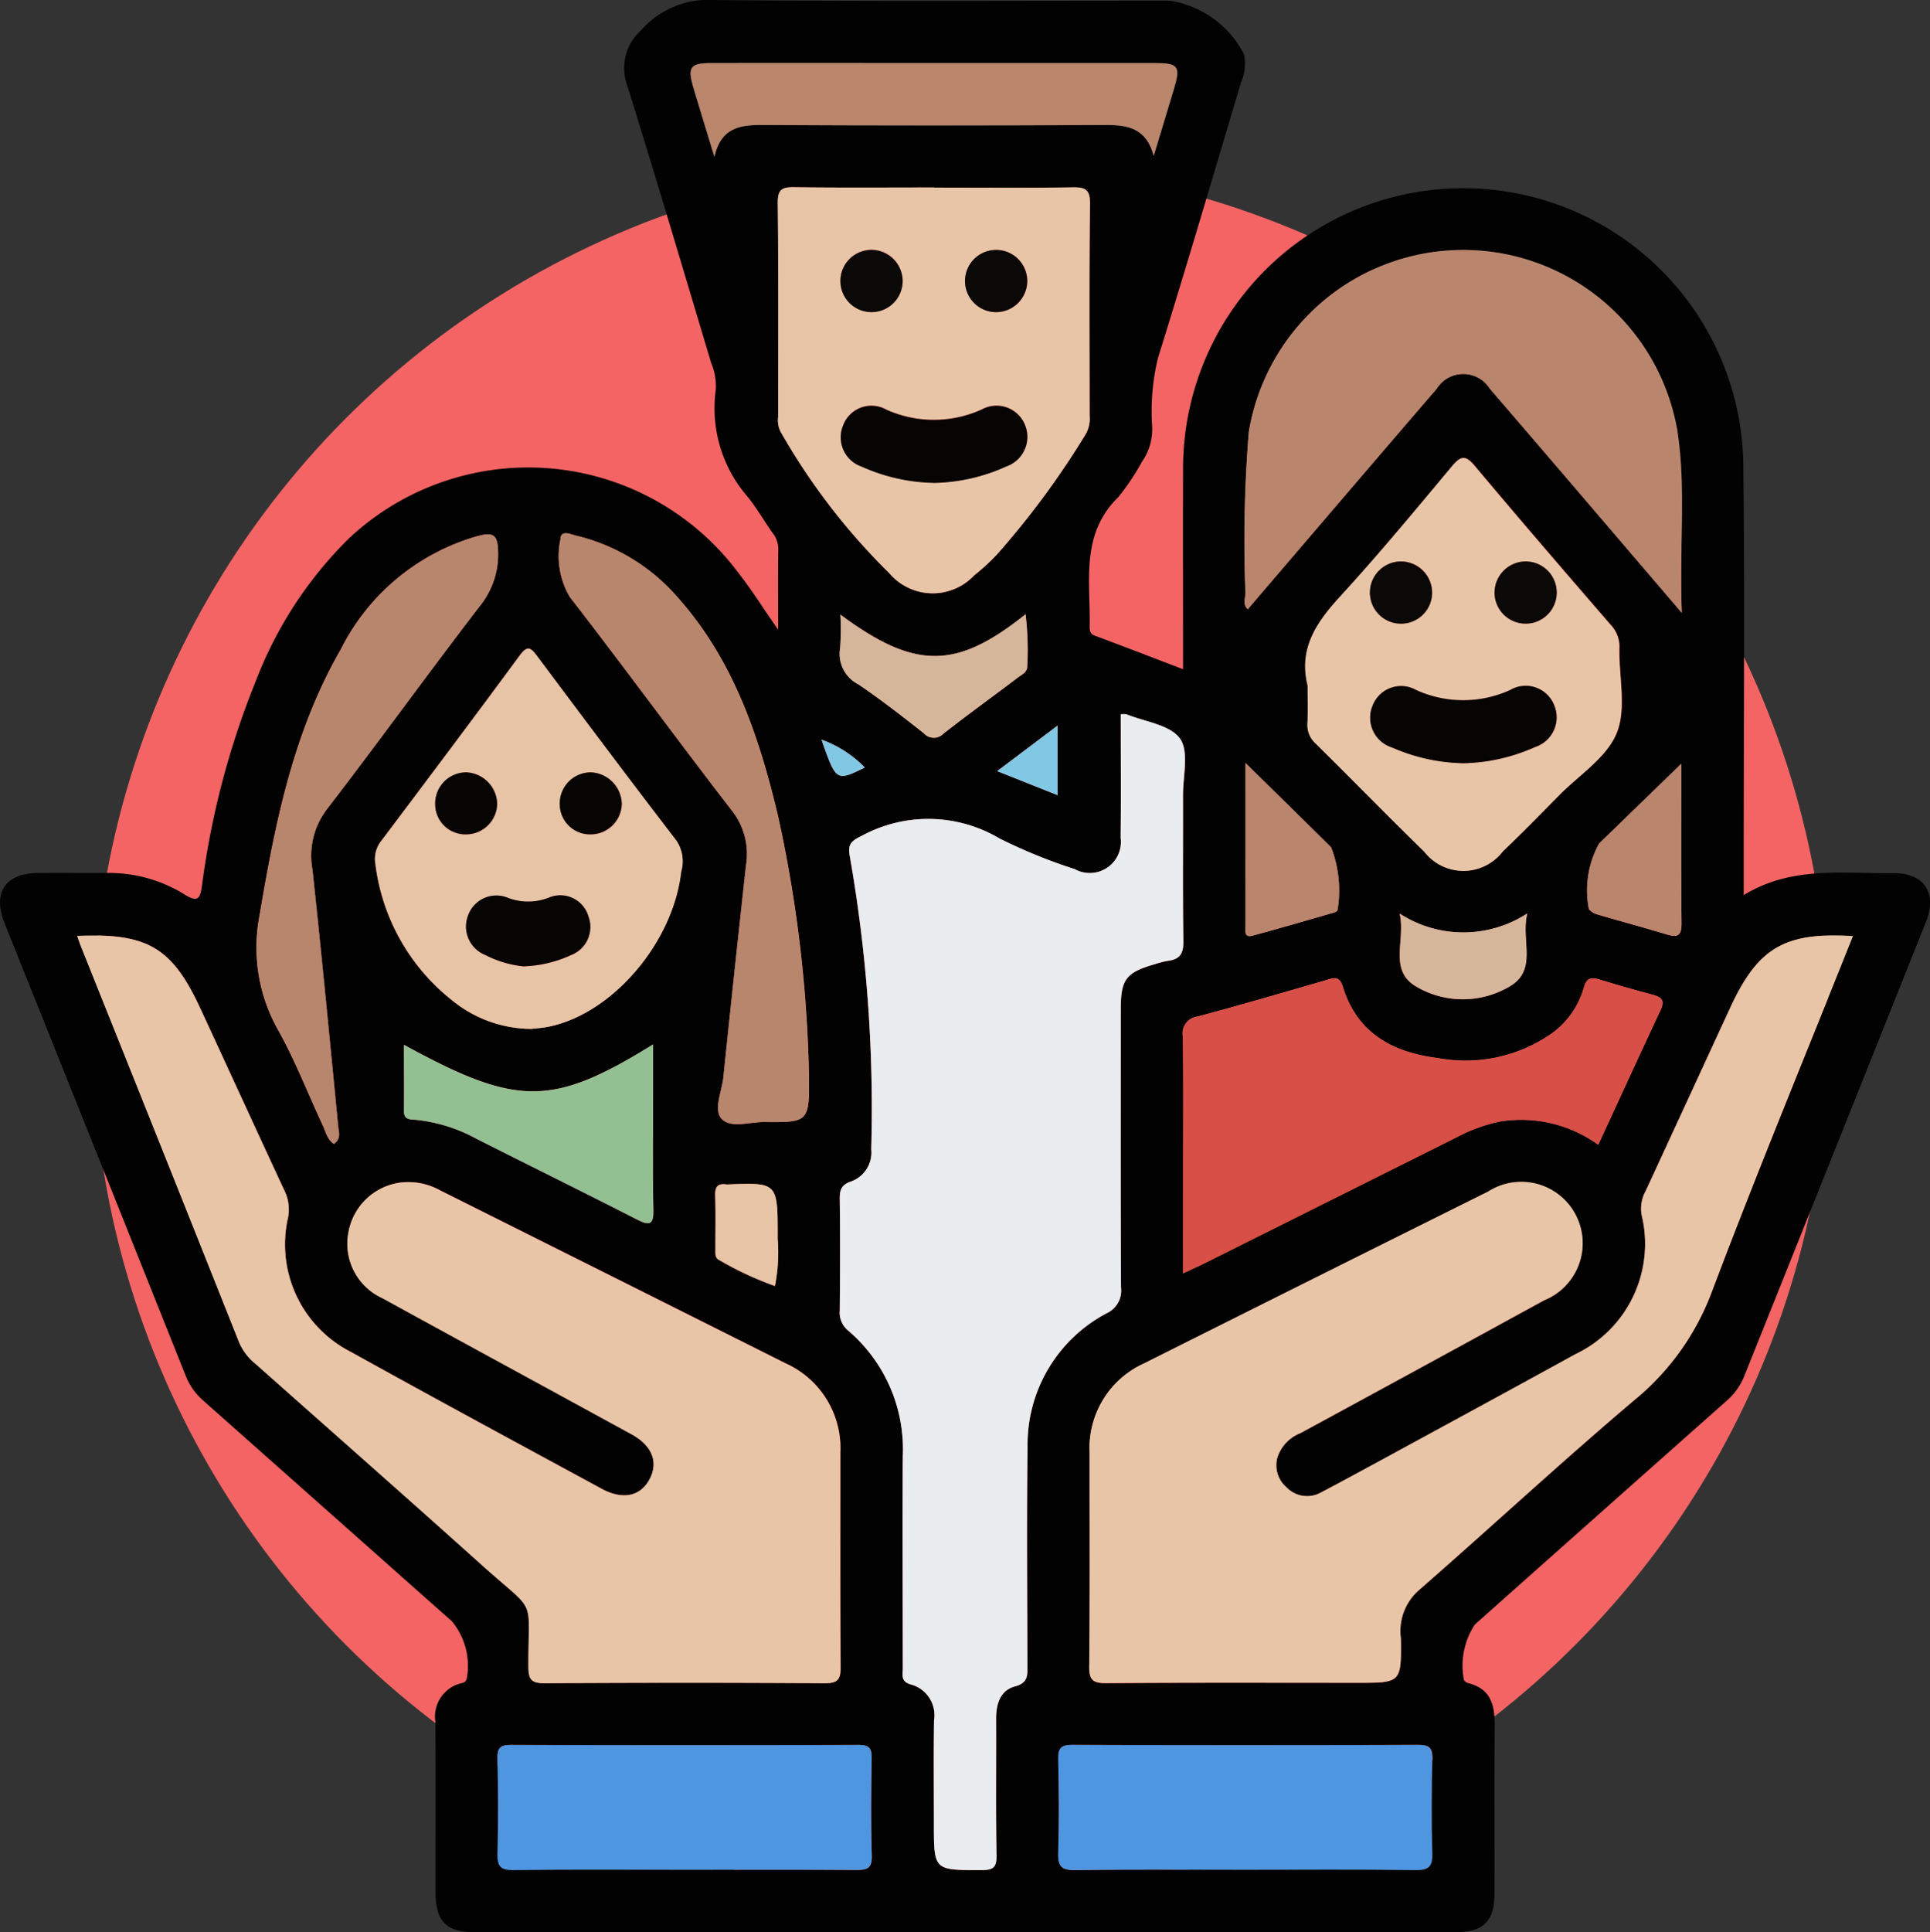 <svg xmlns="http://www.w3.org/2000/svg" xmlns:xlink="http://www.w3.org/1999/xlink" width="83.583" height="83.655" viewBox="0 0 83.583 83.655">
  <rect x="0" y="0" width="83.583" height="83.655" fill="#333333" stroke="none"/>
  <defs>
    <clipPath id="clip-path">
      <rect id="Rectángulo_309893" data-name="Rectángulo 309893" width="83.583" height="83.655" fill="none"/>
    </clipPath>
  </defs>
  <g id="Grupo_995640" data-name="Grupo 995640" transform="translate(-180 -1128.938)">
    <g id="Grupo_995637" data-name="Grupo 995637" transform="translate(3 633)">
      <circle id="Elipse_8159" data-name="Elipse 8159" cx="37.602" cy="37.602" r="37.602" transform="translate(181 503)" fill="#f46464"/>
    </g>
    <g id="Grupo_996942" data-name="Grupo 996942" transform="translate(180 1128.938)">
      <g id="Grupo_995688" data-name="Grupo 995688" clip-path="url(#clip-path)">
        <path id="Trazado_654611" data-name="Trazado 654611" d="M33.7,27.257c0-1.277-.008-2.393.006-3.508a1.118,1.118,0,0,0-.256-.686c-.355-.505-.665-1.044-1.047-1.527A5.847,5.847,0,0,1,31,16.863a2.591,2.591,0,0,0-.2-1.151c-1.2-4-2.382-8-3.626-11.983a2.191,2.191,0,0,1,.586-2.415A3.868,3.868,0,0,1,30.925,0C37.5.062,44.075.028,50.651.028a4.355,4.355,0,0,1,3.22,2.316,1.968,1.968,0,0,1-.129,1.232c-1.187,3.972-2.354,7.95-3.59,11.907a9.792,9.792,0,0,0-.255,3,2.454,2.454,0,0,1-.437,1.5,10.7,10.7,0,0,1-1.025,1.536c-1.66,1.614-1.207,3.659-1.244,5.61,0,.168.011.315.224.394,1.251.465,2.5.947,3.82,1.452,0-2.955-.008-5.79,0-8.625a12.133,12.133,0,0,1,24.26-.445c.074,5.928.018,11.857.02,17.786v1.064c2.077-1.273,4.3-.925,6.463-.95,1.354-.016,1.932.854,1.425,2.123q-3.924,9.829-7.863,19.652a2.794,2.794,0,0,1-.773,1.078q-5.455,4.836-10.9,9.683a3.246,3.246,0,0,0-.468,2.4.314.314,0,0,0,.181.132c1.056.261,1.163,1.048,1.153,1.96-.024,2.388,0,4.777-.01,7.165,0,1.161-.483,1.655-1.625,1.656q-21.286.005-42.572,0c-1.2,0-1.66-.477-1.663-1.7-.005-2.472.011-4.945-.009-7.418a1.484,1.484,0,0,1,1.03-1.633c.122-.041.255-.023.324-.2a3.005,3.005,0,0,0-.643-2.512q-5.389-4.782-10.779-9.565a2.783,2.783,0,0,1-.756-1.089Q4.121,49.746.195,39.964c-.528-1.321.04-2.157,1.452-2.168.984-.007,1.967,0,2.951,0a6.2,6.2,0,0,1,3.366.914c.594.373.7.235.786-.387a35.91,35.91,0,0,1,2.328-8.837,17.4,17.4,0,0,1,4.014-6.157,11.355,11.355,0,0,1,16.869,1.451c.585.746,1.091,1.553,1.736,2.479m14.838,3.667c0,1.811.015,3.58-.005,5.349a1.349,1.349,0,0,1-1.987,1.358,23.305,23.305,0,0,1-3.263-1.33,6.041,6.041,0,0,0-5.961-.114c-.473.228-.611.374-.516.9a62.923,62.923,0,0,1,.926,12.662,1.335,1.335,0,0,1-.863,1.4c-.446.146-.505.381-.5.789.023,1.6.017,3.2,0,4.8a1.006,1.006,0,0,0,.364.871A6.751,6.751,0,0,1,39.1,63.052c-.02,3.062-.006,6.123,0,9.185,0,.282-.105.573.359.7a1.381,1.381,0,0,1,.993,1.56c-.019,1.488-.006,2.977-.006,4.466,0,2.028,0,2.009,2.055,2.008.505,0,.666-.1.656-.64-.036-1.966-.008-3.932-.018-5.9,0-.645.171-1.239.818-1.413.586-.157.539-.5.538-.927-.007-3.146-.036-6.292.007-9.438a6.426,6.426,0,0,1,3.424-5.792,1.08,1.08,0,0,0,.623-1.114c-.022-4.017-.013-8.033-.011-12.05,0-1.3.226-1.591,1.488-1.954a3.9,3.9,0,0,1,.57-.144c.512-.066.661-.329.653-.848-.032-2.106-.008-4.213-.016-6.32,0-.838.272-1.9-.133-2.455-.432-.6-1.515-.722-2.316-1.049a.944.944,0,0,0-.246,0m31.709,9.607c-2.953-.183-4.113.5-5.31,3.091q-1.834,3.967-3.662,7.936a1.588,1.588,0,0,0-.184,1.031,5.292,5.292,0,0,1-2.876,6.05c-2.823,1.555-5.658,3.089-8.489,4.63-.837.455-1.675.909-2.518,1.353a1.231,1.231,0,0,1-1.481-.211,1.262,1.262,0,0,1-.41-1.3,1.7,1.7,0,0,1,1-1.061Q61.6,59.185,66.877,56.3a2.657,2.657,0,1,0-2.432-4.7q-7.454,3.7-14.89,7.433a4.019,4.019,0,0,0-2.367,3.855c0,3.09.018,6.179-.016,9.268-.007.612.181.726.751.722,3.623-.026,7.246-.014,10.87-.014,1.883,0,1.9,0,1.876-1.92a2.351,2.351,0,0,1,.72-2.038c3.151-2.752,6.22-5.6,9.412-8.3a11.047,11.047,0,0,0,3.34-4.689c1.938-5.131,4.037-10.2,6.105-15.38M3.353,40.523c.065.182.106.311.156.437q3.434,8.585,6.862,17.172a2.4,2.4,0,0,0,.706.917c3.278,2.909,6.567,5.806,9.827,8.735,2.407,2.162,1.973,1.235,1.989,4.4,0,.553.149.694.7.691q6.069-.035,12.139,0c.574,0,.683-.18.679-.707-.023-3.091-.011-6.182-.012-9.272a4.026,4.026,0,0,0-2.358-3.864q-7.48-3.752-14.967-7.491a2.847,2.847,0,0,0-1.7-.345,2.635,2.635,0,0,0-2.277,2.165,2.591,2.591,0,0,0,1.476,2.845c3.589,1.968,7.188,3.92,10.778,5.886.892.489,1.173,1.2.8,1.929-.395.763-1.167.936-2.091.434C22.427,62.489,18.8,60.529,15.2,58.533a5.223,5.223,0,0,1-2.724-5.816,1.854,1.854,0,0,0-.171-1.2c-1.216-2.618-2.419-5.242-3.63-7.863s-2.279-3.266-5.317-3.135m37.106-32.4c-2.021,0-4.042.016-6.063-.011-.518-.007-.719.088-.713.672.032,3.087.015,6.174.017,9.262a1.1,1.1,0,0,0,.105.651,27.942,27.942,0,0,0,4.7,6.117,2.463,2.463,0,0,0,3.684.1A8.678,8.678,0,0,0,43.18,24,36.353,36.353,0,0,0,47.018,18.8a1.363,1.363,0,0,0,.169-.8c0-3.059-.021-6.119.016-9.178.007-.632-.218-.715-.766-.706-1.992.031-3.985.012-5.978.012M72.837,26.535c-.119-2.734.194-5.287-.18-7.822A9.41,9.41,0,0,0,54.086,18.7a58.115,58.115,0,0,0-.146,6.984c-.006.223-.122.491.1.689,2.734-3.192,5.451-6.375,8.182-9.546a1.356,1.356,0,0,1,2.3-.005c2.733,3.171,5.448,6.357,8.317,9.708m-21.6,28.6c.376-.176.652-.3.921-.433q5.457-2.724,10.912-5.451a7.149,7.149,0,0,1,1.886-.69,5.725,5.725,0,0,1,4.259,1.007c.909-1.97,1.794-3.906,2.7-5.834.181-.385.074-.549-.309-.651-.785-.21-1.567-.431-2.344-.671-.368-.114-.556-.057-.672.353a3.693,3.693,0,0,1-1.37,1.969,6.527,6.527,0,0,1-4.967,1.076c-1.941-.242-3.485-1.077-4.1-3.089-.158-.518-.448-.36-.78-.264-1.831.528-3.66,1.065-5.5,1.556a.733.733,0,0,0-.646.865c.03,1.993.012,3.987.012,5.981Zm5.4-25.446c0,.533.017,1.067-.006,1.6a1.076,1.076,0,0,0,.341.891c1.581,1.556,3.127,3.147,4.716,4.693a2.144,2.144,0,0,0,3.4-.01c.834-.794,1.638-1.617,2.446-2.437.865-.877,2.054-1.629,2.484-2.686s.094-2.432.116-3.667a1.352,1.352,0,0,0-.348-.986c-1.984-2.292-3.963-4.588-5.911-6.91-.4-.481-.608-.444-.99.014-1.583,1.9-3.159,3.8-4.827,5.621-1.035,1.129-1.824,2.261-1.418,3.877M23,44.546c.167-.022.476-.042.776-.1,2.756-.57,5.371-3.634,5.719-6.7a1.617,1.617,0,0,0-.2-1.345c-2.035-2.645-4.036-5.316-6.033-7.99-.282-.377-.424-.485-.76-.028-1.979,2.687-3.984,5.355-5.991,8.021a1.255,1.255,0,0,0-.256,1.006,8.891,8.891,0,0,0,3.283,5.868A5.462,5.462,0,0,0,23,44.546m6.649,36.409c2.472,0,4.945-.01,7.417.008.468,0,.707-.049.689-.621-.045-1.4-.029-2.809-.006-4.213.007-.43-.1-.579-.559-.577q-7.543.023-15.087,0c-.458,0-.564.153-.556.58.023,1.376.032,2.753,0,4.129-.014.537.122.715.688.708,2.472-.032,4.944-.014,7.417-.014m24.236,0c2.472,0,4.945-.021,7.417.015.606.009.751-.172.732-.752-.043-1.347-.032-2.7,0-4.045.01-.464-.105-.625-.6-.623q-7.5.027-15,0c-.492,0-.612.154-.6.621.028,1.348.039,2.7,0,4.045-.018.577.122.763.73.754,2.444-.037,4.888-.015,7.332-.015M35.031,46.4a57.163,57.163,0,0,0-1.347-11.113c-.82-3.435-1.937-6.744-4.356-9.443a8.4,8.4,0,0,0-4.395-2.654c-.224-.053-.657-.27-.663.171a3.478,3.478,0,0,0,.406,2.486C27.046,28.9,29.33,32.033,31.7,35.1a3.018,3.018,0,0,1,.612,2.348q-.511,4.6-.984,9.2c-.063.61-.436,1.392-.08,1.787.392.434,1.22.138,1.855.145,1.961.021,1.961.007,1.929-2.182M14.461,49.528c.326-.242.21-.514.187-.747-.363-3.714-.719-7.428-1.117-11.138a3.31,3.31,0,0,1,.612-2.592c2.244-2.913,4.395-5.9,6.636-8.813a3.552,3.552,0,0,0,.789-2.378c-.012-.771-.266-.809-.9-.646a9.55,9.55,0,0,0-5.918,4.915c-2.052,3.565-2.84,7.514-3.512,11.515a7.251,7.251,0,0,0,.82,4.978c.734,1.319,1.281,2.742,1.924,4.112.126.27.181.592.476.793M30.938,6.787c.269-1.216,1.051-1.379,2.012-1.375q7.454.034,14.909,0c.988-.006,1.794.147,2.1,1.345L50.824,3.9c.316-1.042.225-1.168-.868-1.169q-5.728,0-11.455,0-3.833,0-7.665,0c-.955,0-1.078.176-.8,1.1s.568,1.864.9,2.96M17.495,45.236c0,.984.009,1.923,0,2.863-.005.387.251.365.5.384a6.922,6.922,0,0,1,2.626.815c2.322,1.175,4.657,2.323,6.975,3.506.54.276.714.226.7-.426-.035-1.681-.011-3.364-.011-5.046V45.22c-4.378,2.7-5.884,2.7-10.79.016M36.4,26.612a10.475,10.475,0,0,1-.012,1.447,1.485,1.485,0,0,0,.8,1.577c.971.661,1.9,1.383,2.824,2.111a.579.579,0,0,0,.86.008c1.058-.828,2.148-1.614,3.219-2.424.17-.129.409-.228.4-.5a12.72,12.72,0,0,0-.073-2.236c-3,2.4-4.776,2.414-8.016.017m17.537,6.416c0,2.373,0,4.716,0,7.06,0,.2-.076.527.3.424,1.187-.32,2.366-.667,3.547-1.006a.272.272,0,0,0,.136-.089,5.221,5.221,0,0,0-.275-2.729c-1.222-1.21-2.45-2.413-3.717-3.66m18.882.043c-1.207,1.172-2.387,2.313-3.562,3.459a4.2,4.2,0,0,0-.44,2.832.752.752,0,0,0,.41.244c.992.293,1.991.559,2.981.859.48.145.626.017.621-.492-.022-2.3-.01-4.591-.01-6.9m-12.2,6.482c.272,1.179-.517,2.478.761,3.187a3.973,3.973,0,0,0,3.949,0c1.3-.712.524-2,.816-3.191a5.073,5.073,0,0,1-5.526.007M33.679,53.547c0-2.347,0-2.347-2.141-2.265a.466.466,0,0,1-.084,0c-.364-.052-.492.1-.481.469.024.786.007,1.573.008,2.359,0,.168-.02.356.164.444a14.089,14.089,0,0,0,2.416,1.126,7.535,7.535,0,0,0,.117-2.048c0-.028,0-.056,0-.084M45.8,31.414l-2.618,1.972L45.8,34.427Zm-10.225.61c.639,1.816.639,1.816,1.878,1.209a4.927,4.927,0,0,0-1.878-1.209" transform="translate(0 0.001)" fill="#020202"/>
        <path id="Trazado_654612" data-name="Trazado 654612" d="M119.825,91.535a.943.943,0,0,1,.246,0c.8.327,1.884.452,2.316,1.049.4.558.13,1.616.133,2.454.007,2.107-.017,4.214.016,6.32.008.519-.141.782-.653.848a3.887,3.887,0,0,0-.57.144c-1.262.363-1.488.658-1.488,1.954,0,4.017-.01,8.034.011,12.05a1.081,1.081,0,0,1-.623,1.114,6.426,6.426,0,0,0-3.424,5.792c-.043,3.145-.014,6.292-.007,9.438,0,.426.048.77-.538.927-.647.173-.821.767-.818,1.412.009,1.966-.019,3.933.018,5.9.01.537-.151.64-.656.641-2.055,0-2.055.02-2.055-2.009,0-1.489-.014-2.978.006-4.466a1.38,1.38,0,0,0-.992-1.56c-.465-.123-.359-.414-.36-.7,0-3.061-.017-6.123,0-9.185a6.751,6.751,0,0,0-2.364-5.439,1,1,0,0,1-.364-.871c.014-1.6.019-3.2,0-4.8-.006-.408.054-.644.5-.789a1.334,1.334,0,0,0,.863-1.4,62.923,62.923,0,0,0-.926-12.662c-.1-.526.043-.672.516-.9a6.039,6.039,0,0,1,5.961.114,23.268,23.268,0,0,0,3.263,1.33,1.349,1.349,0,0,0,1.987-1.358c.02-1.768.005-3.537.005-5.349" transform="translate(-71.289 -60.609)" fill="#e9edf0"/>
        <path id="Trazado_654613" data-name="Trazado 654613" d="M172.713,119.933c-2.068,5.178-4.167,10.249-6.105,15.38A11.05,11.05,0,0,1,163.268,140c-3.193,2.7-6.261,5.551-9.412,8.3a2.352,2.352,0,0,0-.72,2.038c.02,1.92.006,1.92-1.877,1.92-3.623,0-7.246-.013-10.87.014-.57,0-.758-.11-.751-.722.034-3.089.016-6.179.016-9.268a4.02,4.02,0,0,1,2.368-3.856q7.441-3.726,14.89-7.433a2.658,2.658,0,1,1,2.432,4.7q-5.271,2.89-10.557,5.755a1.7,1.7,0,0,0-1,1.061,1.26,1.26,0,0,0,.41,1.3,1.231,1.231,0,0,0,1.481.211c.843-.443,1.681-.9,2.518-1.353,2.831-1.541,5.665-3.075,8.488-4.63a5.292,5.292,0,0,0,2.876-6.05,1.589,1.589,0,0,1,.184-1.03q1.834-3.967,3.661-7.936c1.2-2.588,2.357-3.274,5.311-3.091" transform="translate(-92.468 -79.401)" fill="#e8c5a6"/>
        <path id="Trazado_654614" data-name="Trazado 654614" d="M9.925,119.929c3.038-.13,4.1.511,5.317,3.135s2.414,5.245,3.63,7.863a1.854,1.854,0,0,1,.171,1.2,5.223,5.223,0,0,0,2.724,5.816c3.606,2,7.232,3.957,10.853,5.924.924.5,1.7.329,2.092-.434.376-.727.1-1.44-.8-1.929-3.591-1.966-7.189-3.918-10.778-5.887a2.59,2.59,0,0,1-1.476-2.845,2.636,2.636,0,0,1,2.277-2.165,2.85,2.85,0,0,1,1.7.345q7.484,3.745,14.966,7.491a4.025,4.025,0,0,1,2.358,3.864c0,3.091-.011,6.182.012,9.272,0,.528-.1.711-.679.707q-6.069-.041-12.139,0c-.547,0-.694-.138-.7-.691-.015-3.166.418-2.239-1.989-4.4-3.26-2.929-6.549-5.825-9.827-8.735a2.4,2.4,0,0,1-.706-.916q-3.416-8.592-6.862-17.172c-.05-.125-.091-.255-.156-.437" transform="translate(-6.572 -79.406)" fill="#e8c5a6"/>
        <path id="Trazado_654615" data-name="Trazado 654615" d="M106.487,24.02c1.993,0,3.986.019,5.978-.012.548-.009.773.074.766.706-.036,3.058-.017,6.118-.016,9.177a1.363,1.363,0,0,1-.169.8,36.371,36.371,0,0,1-3.838,5.206,8.676,8.676,0,0,1-.992.907,2.463,2.463,0,0,1-3.684-.1,27.951,27.951,0,0,1-4.7-6.117,1.1,1.1,0,0,1-.105-.651c0-3.087.016-6.175-.017-9.262-.006-.584.195-.679.713-.672,2.02.027,4.042.011,6.063.011m-.047,12.786a7.919,7.919,0,0,0,3.167-.714,1.355,1.355,0,0,0,.82-1.776,1.33,1.33,0,0,0-1.877-.693,5.011,5.011,0,0,1-4.144.006,1.309,1.309,0,0,0-1.87.7,1.339,1.339,0,0,0,.816,1.772,7.938,7.938,0,0,0,3.087.7m-1.32-8.7a1.348,1.348,0,1,0-1.363,1.311A1.358,1.358,0,0,0,105.12,28.1m4.024,1.311a1.348,1.348,0,1,0-1.322-1.351,1.36,1.36,0,0,0,1.322,1.351" transform="translate(-66.028 -15.897)" fill="#e8c5a7"/>
        <path id="Trazado_654616" data-name="Trazado 654616" d="M178.5,47.75c-2.869-3.352-5.585-6.537-8.317-9.708a1.356,1.356,0,0,0-2.3.005c-2.732,3.17-5.448,6.354-8.182,9.546-.225-.2-.109-.466-.1-.689a57.975,57.975,0,0,1,.146-6.984,9.409,9.409,0,0,1,18.571.009c.375,2.534.061,5.088.18,7.822" transform="translate(-105.666 -21.213)" fill="#b9866d"/>
        <path id="Trazado_654617" data-name="Trazado 654617" d="M151.642,138.175V133.9c0-1.994.018-3.987-.012-5.98a.734.734,0,0,1,.646-.866c1.841-.491,3.67-1.029,5.5-1.556.332-.1.622-.254.781.264.616,2.012,2.159,2.846,4.1,3.089a6.527,6.527,0,0,0,4.967-1.076A3.693,3.693,0,0,0,169,125.8c.116-.41.3-.466.672-.353.776.24,1.559.461,2.344.671.382.1.489.266.309.651-.9,1.928-1.79,3.864-2.7,5.834a5.725,5.725,0,0,0-4.259-1.007,7.137,7.137,0,0,0-1.886.69q-5.455,2.728-10.913,5.451c-.27.134-.545.257-.921.433" transform="translate(-100.408 -83.038)" fill="#d74f46"/>
        <path id="Trazado_654618" data-name="Trazado 654618" d="M167.424,68.573c-.406-1.616.383-2.748,1.418-3.877,1.668-1.819,3.244-3.725,4.828-5.621.382-.457.586-.5.99-.014,1.948,2.322,3.927,4.618,5.911,6.91a1.352,1.352,0,0,1,.348.986c-.022,1.235.316,2.605-.116,3.667s-1.619,1.809-2.484,2.686c-.808.82-1.613,1.644-2.446,2.437a2.144,2.144,0,0,1-3.4.01c-1.59-1.546-3.136-3.138-4.716-4.693a1.076,1.076,0,0,1-.341-.891c.022-.532.006-1.066.006-1.6m6.767,3.355a7.981,7.981,0,0,0,3.087-.7,1.354,1.354,0,0,0,.821-1.838,1.326,1.326,0,0,0-1.9-.63,4.914,4.914,0,0,1-4.063,0,1.321,1.321,0,0,0-1.887.665,1.352,1.352,0,0,0,.852,1.825,8.014,8.014,0,0,0,3.093.677m-1.374-7.411a1.347,1.347,0,1,0-1.305,1.368,1.355,1.355,0,0,0,1.305-1.368m4.015-1.326a1.347,1.347,0,1,0,1.38,1.292,1.352,1.352,0,0,0-1.38-1.292" transform="translate(-110.795 -38.881)" fill="#e8c5a6"/>
        <path id="Trazado_654619" data-name="Trazado 654619" d="M54.848,99.6a5.462,5.462,0,0,1-3.459-1.268,8.892,8.892,0,0,1-3.283-5.868,1.256,1.256,0,0,1,.256-1.006c2.007-2.667,4.012-5.334,5.991-8.021.336-.457.478-.349.76.028,2,2.674,4,5.345,6.033,7.99a1.619,1.619,0,0,1,.2,1.346c-.348,3.061-2.964,6.125-5.72,6.7-.3.062-.609.082-.776.1m-.318-2.705a5.336,5.336,0,0,0,2.054-.491,1.3,1.3,0,0,0,.746-1.666,1.268,1.268,0,0,0-1.688-.828,2.441,2.441,0,0,1-1.851,0,1.3,1.3,0,0,0-1.665.758,1.328,1.328,0,0,0,.744,1.74,4.674,4.674,0,0,0,1.661.49m-1.154-7.047a1.4,1.4,0,0,0-1.331-1.354,1.347,1.347,0,0,0-1.354,1.391,1.307,1.307,0,0,0,1.351,1.293,1.35,1.35,0,0,0,1.334-1.33m5.4,0a1.4,1.4,0,0,0-1.331-1.354,1.347,1.347,0,0,0-1.354,1.391,1.307,1.307,0,0,0,1.351,1.293,1.349,1.349,0,0,0,1.334-1.33" transform="translate(-31.845 -55.051)" fill="#e6c4a5"/>
        <path id="Trazado_654620" data-name="Trazado 654620" d="M71.888,229.059c-2.472,0-4.945-.018-7.417.014-.567.007-.7-.171-.689-.708.036-1.376.027-2.753,0-4.129-.007-.427.1-.581.557-.58q7.543.024,15.086,0c.456,0,.566.147.559.577-.024,1.4-.039,2.81.006,4.213.018.572-.221.625-.689.621-2.472-.018-4.944-.008-7.417-.008" transform="translate(-42.236 -148.104)" fill="#4f96e1"/>
        <path id="Trazado_654621" data-name="Trazado 654621" d="M143.715,229.057c-2.444,0-4.889-.022-7.332.015-.608.009-.749-.177-.73-.754.043-1.347.032-2.7,0-4.045-.01-.467.11-.623.6-.621q7.5.027,15,0c.495,0,.61.158.6.623-.028,1.348-.039,2.7,0,4.045.019.58-.127.761-.733.752-2.472-.036-4.944-.015-7.417-.015" transform="translate(-89.827 -148.102)" fill="#4f96e1"/>
        <path id="Trazado_654622" data-name="Trazado 654622" d="M82.527,91.65c.032,2.189.032,2.2-1.929,2.182-.635-.007-1.463.29-1.855-.145-.356-.395.017-1.178.08-1.787q.479-4.6.984-9.2a3.017,3.017,0,0,0-.612-2.348c-2.368-3.064-4.652-6.193-7.021-9.255a3.477,3.477,0,0,1-.406-2.486c.005-.441.438-.224.663-.171a8.4,8.4,0,0,1,4.395,2.654c2.419,2.7,3.536,6.007,4.356,9.443A57.162,57.162,0,0,1,82.527,91.65" transform="translate(-47.497 -45.254)" fill="#b8866c"/>
        <path id="Trazado_654623" data-name="Trazado 654623" d="M36.25,94.883c-.295-.2-.35-.524-.476-.793-.643-1.37-1.189-2.794-1.923-4.112A7.251,7.251,0,0,1,33.031,85c.673-4,1.46-7.95,3.512-11.515a9.55,9.55,0,0,1,5.918-4.915c.63-.163.884-.126.9.645a3.551,3.551,0,0,1-.789,2.379c-2.241,2.915-4.392,5.9-6.636,8.813A3.31,3.31,0,0,0,35.32,83c.4,3.71.755,7.424,1.117,11.138.023.233.139.506-.187.747" transform="translate(-21.79 -45.354)" fill="#b8866c"/>
        <path id="Trazado_654624" data-name="Trazado 654624" d="M89.559,12.133c-.334-1.1-.621-2.027-.9-2.96s-.155-1.1.8-1.1q3.833-.006,7.665,0,5.728,0,11.455,0c1.093,0,1.184.127.869,1.169-.275.91-.55,1.819-.864,2.859-.307-1.2-1.113-1.35-2.1-1.345q-7.454.042-14.908,0c-.961,0-1.743.159-2.012,1.375" transform="translate(-58.621 -5.345)" fill="#ba876d"/>
        <path id="Trazado_654625" data-name="Trazado 654625" d="M51.779,133.883c4.906,2.686,6.412,2.689,10.79-.016v2.111c0,1.682-.023,3.365.011,5.046.014.653-.16.7-.7.426-2.318-1.183-4.653-2.332-6.975-3.506a6.917,6.917,0,0,0-2.626-.815c-.253-.019-.51,0-.5-.384.014-.939,0-1.879,0-2.863" transform="translate(-34.285 -88.646)" fill="#93c093"/>
        <path id="Trazado_654626" data-name="Trazado 654626" d="M107.673,78.748c3.241,2.4,5.02,2.381,8.016-.017a12.686,12.686,0,0,1,.073,2.236c.011.273-.228.372-.4.5-1.071.811-2.161,1.6-3.219,2.425a.579.579,0,0,1-.86-.009c-.922-.729-1.853-1.45-2.824-2.111a1.485,1.485,0,0,1-.8-1.577,10.481,10.481,0,0,0,.012-1.447" transform="translate(-71.278 -52.135)" fill="#d5b69a"/>
        <path id="Trazado_654627" data-name="Trazado 654627" d="M159.649,97.776c1.267,1.246,2.5,2.449,3.717,3.659a5.218,5.218,0,0,1,.275,2.73.273.273,0,0,1-.136.089c-1.181.339-2.361.686-3.547,1.006-.381.1-.3-.226-.3-.424-.006-2.344,0-4.687,0-7.06" transform="translate(-105.717 -64.747)" fill="#b9866d"/>
        <path id="Trazado_654628" data-name="Trazado 654628" d="M207.5,97.9c0,2.311-.013,4.607.01,6.9.005.508-.141.637-.621.492-.99-.3-1.989-.566-2.981-.859a.754.754,0,0,1-.41-.244,4.2,4.2,0,0,1,.44-2.832c1.175-1.147,2.355-2.288,3.562-3.459" transform="translate(-134.687 -64.831)" fill="#b9866d"/>
        <path id="Trazado_654629" data-name="Trazado 654629" d="M179.446,117.077a5.073,5.073,0,0,0,5.526-.007c-.292,1.187.486,2.48-.816,3.191a3.973,3.973,0,0,1-3.949,0c-1.278-.709-.488-2.008-.761-3.187" transform="translate(-118.828 -77.523)" fill="#d5b69a"/>
        <path id="Trazado_654630" data-name="Trazado 654630" d="M94.394,154.03c0,.028,0,.056,0,.084a7.535,7.535,0,0,1-.117,2.048,14.088,14.088,0,0,1-2.416-1.126c-.184-.087-.164-.276-.164-.444,0-.787.016-1.574-.008-2.36-.011-.371.117-.521.481-.469a.465.465,0,0,0,.084,0c2.141-.081,2.141-.081,2.141,2.265" transform="translate(-60.715 -100.482)" fill="#e6c4a5"/>
        <path id="Trazado_654631" data-name="Trazado 654631" d="M130.452,93v3.013l-2.618-1.041L130.452,93" transform="translate(-84.651 -61.583)" fill="#81c8e4"/>
        <path id="Trazado_654632" data-name="Trazado 654632" d="M105.315,94.8a4.927,4.927,0,0,1,1.878,1.209c-1.239.607-1.239.607-1.878-1.209" transform="translate(-69.739 -62.777)" fill="#81c8e4"/>
        <path id="Trazado_654633" data-name="Trazado 654633" d="M111.771,55.367a7.918,7.918,0,0,1-3.087-.7,1.339,1.339,0,0,1-.816-1.772,1.309,1.309,0,0,1,1.869-.7,5.011,5.011,0,0,0,4.144-.006,1.33,1.33,0,0,1,1.877.693,1.355,1.355,0,0,1-.82,1.776,7.9,7.9,0,0,1-3.168.713" transform="translate(-71.36 -34.46)" fill="#060504"/>
        <path id="Trazado_654634" data-name="Trazado 654634" d="M110.438,33.414a1.348,1.348,0,1,1-1.29-1.383,1.358,1.358,0,0,1,1.29,1.383" transform="translate(-71.347 -21.21)" fill="#0b0908"/>
        <path id="Trazado_654635" data-name="Trazado 654635" d="M125.041,34.725a1.348,1.348,0,1,1,1.371-1.3,1.356,1.356,0,0,1-1.371,1.3" transform="translate(-81.926 -21.209)" fill="#0b0908"/>
        <path id="Trazado_654636" data-name="Trazado 654636" d="M179.7,91.292a8.016,8.016,0,0,1-3.093-.677,1.352,1.352,0,0,1-.852-1.826,1.321,1.321,0,0,1,1.887-.665,4.915,4.915,0,0,0,4.063,0,1.325,1.325,0,0,1,1.9.63,1.354,1.354,0,0,1-.821,1.838,7.987,7.987,0,0,1-3.088.7" transform="translate(-116.309 -58.246)" fill="#060504"/>
        <path id="Trazado_654637" data-name="Trazado 654637" d="M178.319,73.287a1.348,1.348,0,1,1-1.348-1.326,1.361,1.361,0,0,1,1.348,1.326" transform="translate(-116.297 -47.652)" fill="#0b0908"/>
        <path id="Trazado_654638" data-name="Trazado 654638" d="M192.913,71.961A1.347,1.347,0,1,1,191.6,73.32a1.357,1.357,0,0,1,1.313-1.359" transform="translate(-126.876 -47.652)" fill="#0b0908"/>
        <path id="Trazado_654639" data-name="Trazado 654639" d="M62.241,117.831a4.681,4.681,0,0,1-1.661-.49,1.328,1.328,0,0,1-.744-1.74,1.3,1.3,0,0,1,1.665-.758,2.441,2.441,0,0,0,1.851,0,1.268,1.268,0,0,1,1.688.828,1.3,1.3,0,0,1-.746,1.666,5.338,5.338,0,0,1-2.054.491" transform="translate(-39.556 -75.99)" fill="#060504"/>
        <path id="Trazado_654640" data-name="Trazado 654640" d="M58.474,100.345a1.349,1.349,0,0,1-1.334,1.33,1.307,1.307,0,0,1-1.351-1.293,1.347,1.347,0,0,1,1.354-1.391,1.4,1.4,0,0,1,1.331,1.354" transform="translate(-36.943 -65.551)" fill="#060504"/>
        <path id="Trazado_654641" data-name="Trazado 654641" d="M74.446,100.345a1.349,1.349,0,0,1-1.334,1.33,1.307,1.307,0,0,1-1.351-1.293,1.347,1.347,0,0,1,1.354-1.391,1.4,1.4,0,0,1,1.331,1.354" transform="translate(-47.52 -65.551)" fill="#060504"/>
      </g>
    </g>
  </g>
</svg>
